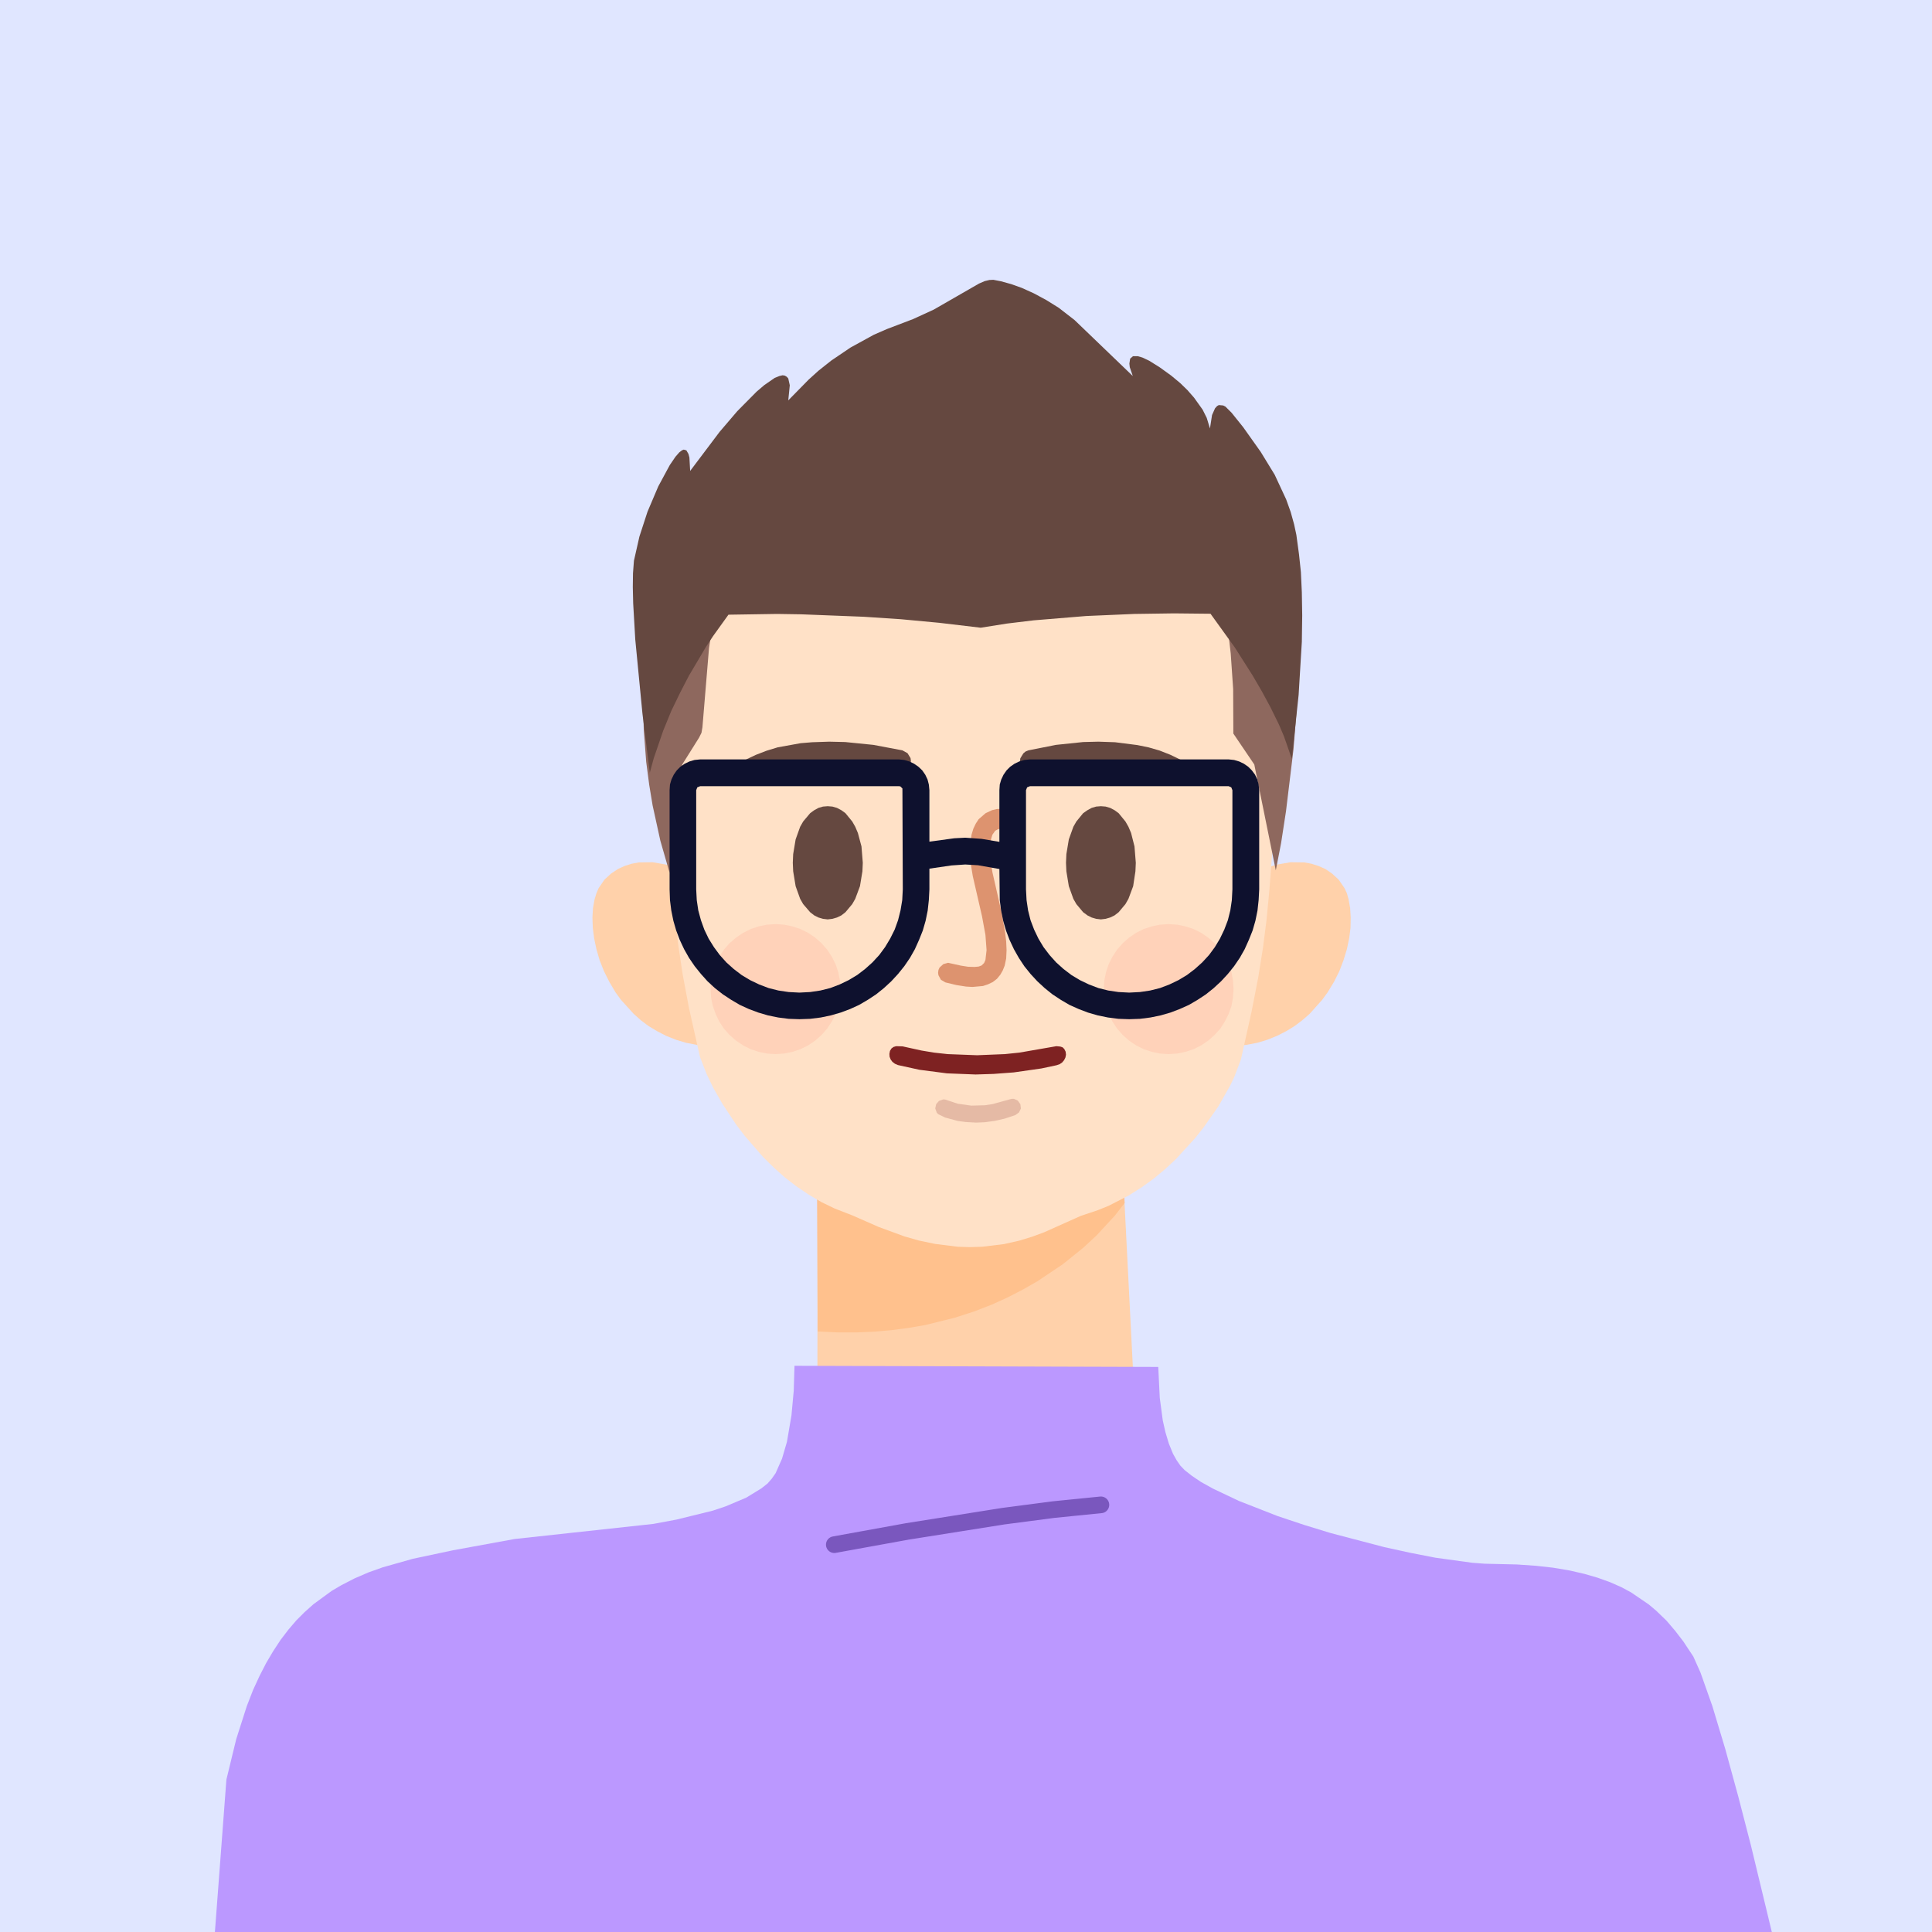 <?xml version="1.0" standalone="no"?><!DOCTYPE svg PUBLIC "-//W3C//DTD SVG 1.1//EN" "http://www.w3.org/Graphics/SVG/1.1/DTD/svg11.dtd"><svg height="1024" node-id="1" sillyvg="true" template-height="1024" template-width="1024" version="1.1" viewBox="0 0 1024 1024" width="1024" xmlns="http://www.w3.org/2000/svg" xmlns:xlink="http://www.w3.org/1999/xlink"><defs node-id="23"></defs><path d="M 0.00 0.00 L 1024.00 0.00 L 1024.00 1024.00 L 0.00 1024.00 Z" fill="#e0e6ff" fill-rule="nonzero" node-id="25" stroke="none" target-height="1024" target-width="1024" target-x="0" target-y="0"></path><path d="M 433.20 767.20 L 433.40 578.50 L 593.20 581.90 L 602.60 767.20 L 603.10 769.90 L 604.00 772.40 L 605.30 774.90 L 607.00 777.30 L 609.90 780.10 L 613.30 782.80 L 617.60 785.50 L 627.10 790.10 L 641.20 795.20 L 687.50 808.50 L 696.00 811.30 L 708.10 816.20 L 715.30 820.40 L 714.50 856.50 L 713.80 867.70 L 712.70 878.20 L 711.40 888.00 L 709.90 895.30 L 708.20 902.20 L 706.10 908.70 L 703.70 914.80 L 700.80 920.80 L 697.50 926.50 L 693.70 931.80 L 689.30 936.90 L 685.60 940.70 L 676.80 947.70 L 671.70 951.00 L 666.10 954.20 L 659.00 957.60 L 651.00 960.80 L 641.90 963.80 L 631.70 966.60 L 621.80 968.70 L 610.60 970.70 L 598.10 972.40 L 584.10 973.80 L 570.60 974.80 L 539.20 975.90 L 521.00 976.00 L 496.00 975.30 L 473.80 974.10 L 454.30 972.60 L 439.50 970.90 L 426.10 969.00 L 414.20 966.80 L 403.40 964.40 L 394.50 962.00 L 386.40 959.40 L 379.10 956.60 L 372.40 953.70 L 366.30 950.60 L 360.20 947.00 L 354.60 943.10 L 349.60 939.00 L 345.00 934.70 L 340.80 930.20 L 337.00 925.30 L 333.60 920.10 L 330.40 914.50 L 327.60 908.60 L 325.10 902.30 L 322.50 894.40 L 320.30 885.70 L 318.50 876.30 L 317.00 866.00 L 315.70 852.40 L 314.80 837.30 L 314.50 820.40 L 320.90 817.10 L 332.90 813.00 L 381.00 800.10 L 391.00 797.10 L 400.30 793.90 L 411.90 789.10 L 416.80 786.60 L 421.50 783.70 L 425.30 780.80 L 428.40 777.80 L 430.40 775.20 L 431.80 772.60 L 432.80 770.00 L 433.20 767.20 Z" fill="#ffd1aa" fill-rule="evenodd" node-id="27" stroke="none" target-height="397.5" target-width="400.8" target-x="314.5" target-y="578.5"></path><path d="M 596.10 637.60 L 590.90 644.30 L 581.20 654.80 L 574.20 661.30 L 563.40 670.00 L 550.00 679.00 L 542.50 683.30 L 534.20 687.60 L 525.60 691.50 L 516.30 695.10 L 506.10 698.40 L 490.40 702.30 L 481.70 703.80 L 472.60 705.00 L 463.60 705.80 L 454.10 706.20 L 444.00 706.20 L 433.40 705.70 L 432.80 577.60 L 592.60 582.90 L 596.10 637.60 Z" fill="#ffc18d" fill-rule="evenodd" node-id="29" stroke="none" target-height="128.6" target-width="163.3" target-x="432.8" target-y="577.6"></path><path d="M 659.60 465.80 L 664.40 463.00 L 672.20 459.60 L 677.10 458.20 L 684.00 457.00 L 691.40 457.10 L 695.10 457.80 L 698.90 459.00 L 702.50 460.60 L 706.00 463.00 L 709.50 466.20 L 712.60 470.70 L 713.90 473.50 L 714.80 476.80 L 715.60 481.30 L 715.90 486.30 L 715.80 491.80 L 715.10 497.30 L 713.90 503.00 L 712.10 508.90 L 709.90 514.70 L 707.10 520.30 L 703.70 525.90 L 700.80 529.90 L 694.20 537.30 L 690.30 540.70 L 686.20 543.80 L 681.80 546.50 L 676.90 549.00 L 671.70 551.10 L 666.40 552.70 L 660.60 553.80 L 654.40 554.50 L 647.70 554.80 L 659.60 465.80 Z" fill="#ffd1aa" fill-rule="evenodd" node-id="31" stroke="none" target-height="97.8" target-width="68.2" target-x="647.7" target-y="457"></path><path d="M 370.30 465.80 L 365.50 463.00 L 357.70 459.60 L 352.80 458.20 L 345.90 457.00 L 338.50 457.10 L 334.80 457.80 L 331.00 459.00 L 327.50 460.60 L 323.90 463.00 L 320.40 466.20 L 317.30 470.70 L 316.10 473.50 L 315.10 476.80 L 314.30 481.30 L 314.00 486.30 L 314.20 491.80 L 314.90 497.30 L 316.10 503.00 L 317.80 508.90 L 320.10 514.70 L 322.90 520.30 L 326.20 525.90 L 329.10 529.90 L 335.80 537.30 L 339.60 540.70 L 343.70 543.80 L 348.20 546.50 L 353.00 549.00 L 358.30 551.10 L 363.60 552.70 L 369.30 553.80 L 375.50 554.50 L 382.30 554.80 L 370.30 465.80 Z" fill="#ffd1aa" fill-rule="evenodd" node-id="33" stroke="none" target-height="97.8" target-width="68.3" target-x="314" target-y="457"></path><path d="M 511.00 208.70 L 501.00 209.00 L 491.50 209.70 L 482.40 210.80 L 473.80 212.40 L 465.60 214.40 L 457.80 216.70 L 449.90 219.60 L 442.40 222.80 L 435.20 226.40 L 428.40 230.30 L 422.00 234.60 L 415.80 239.20 L 408.70 245.30 L 402.10 251.80 L 395.90 258.70 L 390.10 266.10 L 384.70 274.10 L 379.80 282.20 L 375.30 290.80 L 371.20 299.80 L 367.50 309.30 L 364.20 319.20 L 361.40 329.10 L 358.90 339.30 L 356.90 349.90 L 355.20 360.90 L 354.00 372.30 L 353.00 386.40 L 352.70 400.90 L 352.90 415.90 L 356.60 471.20 L 357.90 486.50 L 359.50 500.90 L 361.80 516.30 L 365.20 534.40 L 371.00 560.20 L 374.50 569.20 L 378.00 576.50 L 382.80 584.90 L 390.20 596.10 L 394.70 602.00 L 404.50 613.30 L 410.00 618.70 L 415.80 623.90 L 422.00 628.70 L 428.50 633.10 L 435.30 637.10 L 442.30 640.50 L 451.80 644.20 L 465.70 650.30 L 479.30 655.30 L 487.00 657.50 L 495.60 659.30 L 507.60 660.80 L 514.00 661.00 L 520.60 660.80 L 532.10 659.40 L 540.10 657.60 L 547.00 655.50 L 553.50 653.10 L 572.70 644.50 L 581.90 641.40 L 587.60 639.10 L 598.30 633.60 L 605.10 629.30 L 611.50 624.70 L 617.50 619.70 L 623.20 614.40 L 633.30 603.40 L 637.90 597.60 L 645.70 586.50 L 651.90 575.60 L 654.20 570.80 L 657.70 561.60 L 663.40 536.00 L 666.90 518.00 L 669.40 502.40 L 671.30 487.50 L 672.80 471.80 L 676.80 419.00 L 677.20 395.20 L 675.90 372.50 L 674.70 361.20 L 673.00 350.20 L 671.00 339.60 L 668.60 329.40 L 665.80 319.50 L 662.40 309.50 L 658.70 300.10 L 654.60 291.10 L 650.10 282.50 L 645.20 274.30 L 639.80 266.40 L 634.00 258.90 L 627.80 251.90 L 621.20 245.40 L 614.10 239.40 L 607.90 234.70 L 601.40 230.40 L 594.60 226.50 L 587.50 222.90 L 579.90 219.60 L 572.10 216.70 L 564.20 214.40 L 556.00 212.40 L 547.40 210.80 L 538.40 209.70 L 528.90 209.00 L 511.00 208.70 Z" fill="#ffe1c7" fill-rule="evenodd" node-id="35" stroke="none" target-height="452.3" target-width="324.5" target-x="352.7" target-y="208.7"></path><path d="M 398.00 414.00 L 396.40 413.80 L 395.00 413.20 L 393.70 412.20 L 392.70 410.90 L 392.00 407.90 L 392.80 404.90 L 393.70 403.70 L 395.10 402.70 L 400.60 400.10 L 406.30 397.90 L 412.20 396.10 L 424.40 393.90 L 430.50 393.40 L 439.50 393.10 L 448.00 393.30 L 462.90 394.80 L 478.30 397.70 L 481.00 399.20 L 482.60 401.80 L 482.80 403.30 L 482.60 405.00 L 482.00 406.50 L 479.90 408.60 L 478.50 409.20 L 477.00 409.50 L 462.00 406.80 L 455.80 406.00 L 440.70 405.10 L 432.50 405.30 L 421.50 406.50 L 416.10 407.50 L 410.70 409.00 L 405.70 410.90 L 399.40 413.80 L 398.00 414.00" fill="#654840" fill-rule="evenodd" node-id="37" stroke="none" target-height="20.9" target-width="90.8" target-x="392" target-y="393.1"></path><path d="M 622.80 414.00 L 621.40 413.80 L 615.10 410.90 L 610.20 409.00 L 605.00 407.50 L 599.70 406.50 L 589.10 405.30 L 581.10 405.10 L 566.70 406.00 L 560.80 406.80 L 548.20 409.30 L 546.60 409.50 L 545.10 409.30 L 542.40 407.70 L 541.50 406.60 L 540.90 405.00 L 540.60 403.40 L 540.80 401.90 L 542.40 399.30 L 543.60 398.30 L 545.10 397.70 L 559.70 394.80 L 574.10 393.30 L 582.20 393.10 L 591.00 393.40 L 602.80 394.90 L 608.70 396.10 L 614.60 397.80 L 620.20 400.00 L 625.80 402.70 L 628.00 404.90 L 628.80 407.90 L 628.10 410.90 L 627.10 412.20 L 625.80 413.20 L 624.40 413.80 L 622.80 414.00" fill="#654840" fill-rule="evenodd" node-id="39" stroke="none" target-height="20.9" target-width="88.2" target-x="540.6" target-y="393.1"></path><path d="M 647.20 314.70 L 649.40 325.30 L 651.10 335.90 L 652.30 346.30 L 653.60 365.20 L 653.70 388.80 L 664.80 405.20 L 676.20 461.30 L 679.00 446.90 L 681.60 430.00 L 685.60 397.00 L 687.10 378.00 L 686.80 365.00 L 685.90 352.50 L 684.60 340.40 L 682.70 328.80 L 680.40 317.60 L 677.90 308.20 L 675.10 299.10 L 671.90 290.40 L 668.40 282.10 L 664.60 274.10 L 660.40 266.50 L 655.70 259.00 L 650.70 251.90 L 645.40 245.10 L 639.70 238.80 L 633.60 232.70 L 627.20 227.10 L 620.50 221.90 L 613.40 217.00 L 605.90 212.60 L 598.00 208.60 L 589.70 205.00 L 580.90 201.70 L 572.20 199.10 L 563.10 196.90 L 553.50 195.10 L 543.40 193.80 L 532.80 193.00 L 521.60 192.70 L 508.60 193.00 L 496.30 193.80 L 484.80 195.00 L 473.90 196.70 L 463.70 198.80 L 454.10 201.30 L 444.20 204.50 L 434.90 208.00 L 426.20 211.90 L 418.00 216.20 L 410.40 220.90 L 403.20 225.90 L 396.30 231.40 L 389.80 237.40 L 383.70 243.60 L 378.10 250.20 L 372.90 257.30 L 368.00 264.70 L 363.70 272.30 L 359.80 280.20 L 356.20 288.50 L 352.90 297.20 L 350.10 306.40 L 347.60 315.90 L 345.30 327.20 L 343.40 339.00 L 342.10 351.40 L 341.30 364.30 L 341.00 377.90 L 341.20 386.80 L 342.50 403.80 L 344.10 416.00 L 345.90 426.90 L 350.00 445.60 L 354.90 462.60 L 361.60 405.20 L 370.50 391.00 L 371.80 388.40 L 372.30 385.50 L 375.80 343.40 L 378.80 324.30 L 380.90 314.50 L 647.20 314.70" fill="#8e685e" fill-rule="evenodd" node-id="41" stroke="none" target-height="269.9" target-width="346.1" target-x="341" target-y="192.7"></path><path d="M 641.60 325.30 L 654.50 343.20 L 663.90 358.00 L 668.80 366.40 L 673.50 375.10 L 677.90 384.10 L 680.50 390.20 L 684.70 402.20 L 688.30 368.30 L 690.00 340.20 L 690.20 326.20 L 690.00 314.00 L 689.50 303.20 L 688.50 293.80 L 687.10 283.50 L 685.90 277.90 L 684.10 271.40 L 681.70 264.70 L 675.60 251.60 L 668.20 239.50 L 658.90 226.40 L 652.80 218.80 L 649.50 215.50 L 648.30 214.90 L 646.00 214.70 L 645.10 215.20 L 644.00 216.40 L 642.40 220.00 L 641.30 227.10 L 639.60 221.50 L 637.40 217.10 L 632.90 210.80 L 629.40 206.80 L 625.60 203.10 L 620.80 199.10 L 614.70 194.70 L 609.10 191.20 L 605.50 189.50 L 603.10 188.80 L 600.50 188.80 L 599.00 190.10 L 598.60 192.70 L 598.80 194.60 L 600.40 199.30 L 569.50 169.60 L 561.10 163.10 L 554.50 159.00 L 548.00 155.50 L 541.60 152.60 L 536.00 150.60 L 530.60 149.10 L 526.50 148.30 L 524.40 148.40 L 521.90 149.00 L 518.90 150.30 L 494.90 164.10 L 484.00 169.10 L 470.10 174.40 L 463.20 177.40 L 450.80 184.20 L 440.60 191.10 L 433.80 196.50 L 428.60 201.20 L 417.80 212.20 L 418.60 204.20 L 417.80 200.60 L 417.00 199.70 L 416.00 199.10 L 414.80 198.90 L 413.10 199.30 L 410.60 200.30 L 405.10 204.10 L 401.00 207.60 L 390.80 217.90 L 381.40 228.90 L 365.80 249.60 L 365.40 242.50 L 364.90 240.60 L 363.80 238.70 L 362.40 238.30 L 361.40 238.70 L 360.00 239.80 L 358.00 242.10 L 355.00 246.50 L 348.90 257.80 L 343.20 271.20 L 338.90 284.40 L 336.00 297.20 L 335.50 303.80 L 335.40 311.10 L 335.60 319.80 L 336.70 338.90 L 340.50 378.10 L 344.40 409.60 L 346.50 401.90 L 351.50 387.30 L 355.80 376.80 L 360.40 367.30 L 365.10 358.20 L 374.10 343.00 L 377.90 337.20 L 386.10 325.80 L 411.90 325.40 L 424.70 325.60 L 457.90 326.90 L 477.50 328.20 L 497.80 330.10 L 519.80 332.70 L 533.70 330.50 L 547.80 328.80 L 575.70 326.50 L 601.20 325.40 L 622.20 325.10 L 641.60 325.30" fill="#654840" fill-rule="evenodd" node-id="43" stroke="none" target-height="261.3" target-width="354.8" target-x="335.4" target-y="148.3"></path><path d="M 535.60 429.30 L 534.10 434.30 L 535.60 429.30 L 536.90 429.90 L 538.00 430.70 L 539.20 433.10 L 539.10 435.90 L 538.50 437.20 L 537.70 438.20 L 535.30 439.50 L 534.00 439.60 L 530.70 439.20 L 529.00 439.50 L 527.50 440.30 L 526.00 442.40 L 525.40 444.30 L 524.80 447.50 L 524.70 451.20 L 525.10 456.50 L 526.00 462.30 L 530.70 482.90 L 532.70 494.00 L 533.30 499.00 L 533.50 503.60 L 533.30 508.00 L 532.50 511.80 L 531.50 514.30 L 530.20 516.60 L 528.40 518.80 L 526.20 520.50 L 523.70 521.70 L 521.00 522.60 L 515.40 523.10 L 512.00 522.90 L 506.90 522.10 L 501.10 520.70 L 498.70 519.30 L 497.40 516.90 L 497.20 515.60 L 497.40 514.10 L 498.00 512.80 L 500.00 511.00 L 502.50 510.30 L 509.30 511.80 L 513.10 512.40 L 516.50 512.50 L 518.70 512.30 L 520.30 511.70 L 521.60 510.40 L 522.30 508.80 L 522.90 503.60 L 522.30 495.50 L 520.50 485.70 L 515.60 464.40 L 514.50 457.70 L 514.10 449.60 L 514.90 442.50 L 515.90 439.20 L 517.20 436.50 L 518.70 434.20 L 522.40 431.00 L 525.80 429.40 L 528.40 428.80 L 532.60 428.70 L 535.60 429.30 Z" fill="#dd936f" fill-rule="evenodd" node-id="45" stroke="none" target-height="94.4" target-width="42" target-x="497.2" target-y="428.7"></path><path d="M 438.70 487.30 L 441.20 487.00 L 443.60 486.30 L 445.90 485.20 L 448.10 483.50 L 451.70 479.20 L 453.30 476.40 L 455.80 469.70 L 457.10 461.80 L 457.30 457.30 L 456.60 448.60 L 454.70 441.50 L 453.30 438.20 L 451.70 435.40 L 448.10 431.00 L 445.90 429.40 L 443.60 428.20 L 441.20 427.50 L 438.70 427.30 L 436.20 427.50 L 433.80 428.20 L 431.60 429.40 L 429.40 431.00 L 425.70 435.40 L 424.10 438.20 L 421.70 444.90 L 420.40 452.70 L 420.20 457.30 L 420.40 461.80 L 421.70 469.70 L 424.10 476.40 L 425.70 479.20 L 429.40 483.50 L 431.60 485.20 L 433.80 486.30 L 436.20 487.00 L 438.70 487.30 Z" fill="#654840" fill-rule="evenodd" node-id="47" stroke="none" target-height="60" target-width="37.1" target-x="420.2" target-y="427.3"></path><path d="M 583.50 487.30 L 586.00 487.00 L 588.40 486.30 L 590.70 485.20 L 592.90 483.50 L 596.50 479.20 L 598.10 476.40 L 600.60 469.70 L 601.80 461.80 L 602.00 457.30 L 601.30 448.60 L 599.50 441.50 L 598.10 438.20 L 596.50 435.40 L 592.90 431.00 L 590.70 429.40 L 588.40 428.20 L 586.00 427.50 L 583.50 427.30 L 581.00 427.50 L 578.60 428.20 L 576.40 429.40 L 574.10 431.00 L 570.50 435.40 L 568.90 438.20 L 566.50 444.90 L 565.20 452.70 L 565.00 457.30 L 565.20 461.80 L 566.50 469.70 L 568.90 476.40 L 570.50 479.20 L 574.10 483.50 L 576.40 485.20 L 578.60 486.30 L 581.00 487.00 L 583.50 487.30 Z" fill="#654840" fill-rule="evenodd" node-id="49" stroke="none" target-height="60" target-width="37" target-x="565" target-y="427.3"></path><path d="M 445.50 524.20 L 445.20 528.80 L 444.30 533.20 L 442.90 537.40 L 440.90 541.40 L 438.40 545.20 L 435.40 548.60 L 432.00 551.60 L 428.30 554.10 L 424.20 556.10 L 420.00 557.50 L 415.60 558.40 L 411.10 558.70 L 406.50 558.40 L 402.10 557.50 L 397.90 556.10 L 393.90 554.10 L 390.20 551.60 L 386.70 548.60 L 383.70 545.20 L 381.20 541.40 L 379.30 537.40 L 377.80 533.20 L 376.90 528.80 L 376.60 524.20 L 376.90 519.70 L 377.80 515.30 L 379.30 511.10 L 381.20 507.10 L 383.70 503.30 L 386.70 499.90 L 390.20 496.90 L 393.90 494.40 L 397.90 492.40 L 402.10 491.00 L 406.50 490.10 L 411.10 489.80 L 415.60 490.10 L 420.00 491.00 L 424.20 492.40 L 428.30 494.40 L 432.00 496.90 L 435.40 499.90 L 438.40 503.30 L 440.90 507.10 L 442.90 511.10 L 444.30 515.30 L 445.20 519.70 L 445.50 524.20 Z" fill="#ffd2b9" fill-rule="nonzero" node-id="51" stroke="none" target-height="68.9" target-width="68.9" target-x="376.6" target-y="489.8"></path><path d="M 653.80 524.20 L 653.50 528.80 L 652.70 533.20 L 651.20 537.40 L 649.20 541.40 L 646.80 545.20 L 643.70 548.60 L 640.30 551.60 L 636.60 554.10 L 632.60 556.10 L 628.30 557.50 L 624.00 558.40 L 619.40 558.70 L 614.80 558.40 L 610.50 557.50 L 606.20 556.10 L 602.20 554.10 L 598.50 551.60 L 595.10 548.60 L 592.10 545.20 L 589.60 541.40 L 587.60 537.40 L 586.20 533.20 L 585.30 528.80 L 585.00 524.20 L 585.30 519.70 L 586.20 515.30 L 587.60 511.10 L 589.60 507.10 L 592.10 503.30 L 595.10 499.90 L 598.50 496.90 L 602.20 494.40 L 606.20 492.40 L 610.50 491.00 L 614.80 490.10 L 619.40 489.80 L 624.00 490.10 L 628.30 491.00 L 632.60 492.40 L 636.60 494.40 L 640.30 496.90 L 643.70 499.90 L 646.80 503.30 L 649.20 507.10 L 651.20 511.10 L 652.70 515.30 L 653.50 519.70 L 653.80 524.20 Z" fill="#ffd2b9" fill-rule="nonzero" node-id="53" stroke="none" target-height="68.9" target-width="68.8" target-x="585" target-y="489.8"></path><path d="M 475.90 564.50 L 474.30 563.80 L 473.00 562.80 L 472.10 561.60 L 471.50 560.10 L 471.40 558.60 L 471.70 557.00 L 472.50 555.70 L 473.60 554.90 L 475.00 554.50 L 478.40 554.60 L 488.40 556.80 L 495.00 557.90 L 502.30 558.70 L 517.90 559.30 L 532.60 558.70 L 540.30 557.90 L 559.90 554.50 L 562.00 554.70 L 563.20 555.10 L 564.10 556.00 L 564.80 557.40 L 565.00 559.00 L 564.70 560.50 L 564.00 561.90 L 563.00 563.10 L 561.70 564.00 L 560.00 564.60 L 552.00 566.30 L 537.30 568.40 L 526.60 569.20 L 517.10 569.50 L 501.90 568.90 L 487.30 567.00 L 475.90 564.50 Z" fill="#7e2222" fill-rule="evenodd" node-id="55" stroke="none" target-height="15" target-width="93.6" target-x="471.4" target-y="554.5"></path><g node-id="68"><path d="M 517.40 595.00 L 511.90 594.70 L 507.50 594.10 L 500.90 592.30 L 497.20 590.50 L 496.50 589.70 L 495.70 587.50 L 496.20 585.20 L 497.70 583.50 L 499.90 582.70 L 501.00 582.80 L 507.70 585.00 L 514.80 586.00 L 522.10 585.80 L 526.00 585.20 L 536.20 582.40 L 537.40 582.40 L 539.40 583.30 L 540.80 585.20 L 541.10 587.50 L 540.10 589.60 L 538.20 591.00 L 532.50 592.90 L 527.20 594.10 L 522.00 594.80 L 517.40 595.00" fill="#7e2222" fill-opacity="0.2" fill-rule="evenodd" group-id="1" node-id="59" stroke="none" target-height="12.6" target-width="45.4" target-x="495.7" target-y="582.4"></path></g><path d="M 354.90 418.80 L 355.10 415.80 L 355.90 413.10 L 357.10 410.60 L 358.70 408.30 L 360.60 406.40 L 362.90 404.80 L 365.40 403.60 L 368.10 402.80 L 371.10 402.50 L 476.40 402.50 L 479.30 402.80 L 482.00 403.60 L 484.50 404.80 L 486.80 406.40 L 488.80 408.30 L 490.40 410.60 L 491.60 413.10 L 492.30 415.80 L 492.60 418.80 L 492.60 446.10 L 505.80 444.30 L 511.60 444.00 L 520.20 444.60 L 529.70 446.20 L 529.70 418.80 L 529.90 415.80 L 530.70 413.10 L 531.90 410.60 L 533.50 408.30 L 535.40 406.40 L 537.70 404.80 L 540.20 403.60 L 542.90 402.80 L 545.90 402.50 L 651.20 402.50 L 654.10 402.80 L 656.80 403.60 L 659.30 404.80 L 661.60 406.40 L 663.50 408.30 L 665.20 410.60 L 666.40 413.10 L 667.10 415.80 L 667.40 418.80 L 667.40 471.40 L 667.10 477.10 L 666.50 482.60 L 665.40 488.00 L 663.90 493.20 L 661.90 498.20 L 659.70 503.10 L 657.10 507.70 L 654.10 512.10 L 650.80 516.20 L 647.20 520.10 L 643.30 523.70 L 639.20 527.00 L 634.80 529.90 L 630.20 532.60 L 625.30 534.80 L 620.30 536.70 L 615.10 538.20 L 609.70 539.30 L 604.20 540.00 L 598.50 540.20 L 592.80 540.00 L 587.30 539.30 L 581.90 538.20 L 576.70 536.70 L 571.70 534.80 L 566.80 532.60 L 562.20 529.90 L 557.80 527.00 L 553.70 523.70 L 549.80 520.10 L 546.20 516.20 L 542.90 512.10 L 540.00 507.70 L 537.40 503.10 L 535.10 498.20 L 533.20 493.20 L 531.70 488.00 L 530.60 482.60 L 529.90 477.10 L 529.70 460.60 L 518.40 458.60 L 511.60 458.20 L 504.30 458.70 L 492.60 460.40 L 492.60 471.40 L 492.30 477.10 L 491.70 482.60 L 490.60 488.00 L 489.10 493.20 L 487.10 498.20 L 484.90 503.10 L 482.30 507.70 L 479.30 512.10 L 476.00 516.20 L 472.40 520.10 L 468.50 523.70 L 464.40 527.00 L 460.00 529.90 L 455.40 532.60 L 450.60 534.80 L 445.50 536.70 L 440.30 538.20 L 435.00 539.30 L 429.40 540.00 L 423.70 540.20 L 418.00 540.00 L 412.50 539.30 L 407.10 538.20 L 402.00 536.70 L 396.90 534.80 L 392.10 532.60 L 387.50 529.90 L 383.10 527.00 L 378.90 523.70 L 375.00 520.10 L 371.50 516.20 L 368.20 512.10 L 365.20 507.70 L 362.60 503.10 L 360.30 498.20 L 358.40 493.20 L 356.90 488.00 L 355.80 482.60 L 355.10 477.10 L 354.90 471.40 L 354.90 418.80 Z M 371.10 416.70 L 369.60 417.30 L 369.00 418.80 L 369.00 471.40 L 369.30 477.10 L 370.10 482.50 L 371.50 487.70 L 373.30 492.70 L 375.60 497.50 L 378.40 502.00 L 381.50 506.20 L 385.00 510.10 L 388.90 513.60 L 393.10 516.80 L 397.60 519.50 L 402.40 521.80 L 407.40 523.70 L 412.60 525.00 L 418.00 525.80 L 423.70 526.10 L 429.40 525.80 L 434.80 525.00 L 440.00 523.70 L 445.00 521.80 L 449.80 519.50 L 454.30 516.80 L 458.50 513.60 L 462.40 510.10 L 466.00 506.20 L 469.10 502.00 L 471.80 497.50 L 474.20 492.70 L 476.00 487.70 L 477.30 482.50 L 478.20 477.10 L 478.50 471.40 L 478.30 417.90 L 477.20 416.80 L 476.40 416.70 L 371.10 416.70 Z M 543.80 418.80 L 544.40 417.30 L 545.90 416.70 L 651.20 416.70 L 652.60 417.30 L 653.20 418.80 L 653.20 471.40 L 652.90 477.10 L 652.10 482.50 L 650.80 487.70 L 648.90 492.70 L 646.60 497.50 L 643.90 502.00 L 640.80 506.20 L 637.20 510.10 L 633.30 513.60 L 629.10 516.80 L 624.60 519.50 L 619.80 521.80 L 614.80 523.70 L 609.60 525.00 L 604.20 525.80 L 598.50 526.10 L 592.80 525.80 L 587.40 525.00 L 582.20 523.70 L 577.20 521.80 L 572.40 519.50 L 567.90 516.80 L 563.70 513.60 L 559.80 510.10 L 556.30 506.20 L 553.10 502.00 L 550.40 497.50 L 548.10 492.70 L 546.20 487.70 L 544.90 482.50 L 544.10 477.10 L 543.80 471.40 L 543.80 418.80 Z" fill="#0e112e" fill-rule="evenodd" node-id="62" stroke="none" target-height="137.7" target-width="312.5" target-x="354.9" target-y="402.5"></path><path d="M 627.90 779.20 L 625.60 776.80 L 623.60 773.90 L 621.70 770.50 L 619.50 765.10 L 617.70 759.10 L 616.30 752.90 L 614.70 740.90 L 613.90 724.50 L 421.10 723.90 L 420.70 737.10 L 419.50 750.10 L 417.10 764.20 L 414.50 773.10 L 411.10 780.80 L 409.00 783.80 L 406.80 786.30 L 403.50 788.90 L 395.50 793.80 L 384.60 798.40 L 377.70 800.70 L 358.60 805.40 L 346.30 807.70 L 272.80 815.70 L 240.00 821.70 L 218.80 826.20 L 202.90 830.70 L 195.30 833.40 L 187.90 836.60 L 180.90 840.20 L 175.80 843.20 L 166.10 850.30 L 161.40 854.50 L 157.10 858.80 L 152.90 863.70 L 148.70 869.20 L 144.70 875.30 L 141.10 881.40 L 137.60 888.20 L 134.10 895.80 L 130.80 904.30 L 125.20 921.80 L 120.00 943.20 L 113.90 1024.00 L 939.10 1024.00 L 928.00 978.00 L 921.30 952.10 L 914.40 926.90 L 907.60 904.30 L 901.30 886.50 L 897.50 878.00 L 892.20 870.00 L 887.90 864.40 L 883.30 859.00 L 877.80 853.70 L 873.90 850.40 L 864.50 844.00 L 859.30 841.20 L 853.40 838.60 L 846.70 836.20 L 839.80 834.20 L 832.00 832.40 L 823.10 830.90 L 814.10 829.90 L 804.00 829.20 L 786.90 828.80 L 780.30 828.30 L 760.70 825.60 L 747.40 823.00 L 733.70 820.00 L 705.10 812.50 L 691.10 808.20 L 677.30 803.60 L 656.60 795.50 L 642.90 789.00 L 636.60 785.50 L 631.70 782.20 L 627.90 779.20 Z" fill="#bb98ff" fill-rule="nonzero" node-id="64" stroke="none" target-height="300.1" target-width="825.2" target-x="113.9" target-y="723.9"></path><path d="M 442.20 818.70 L 480.80 811.70 L 531.80 803.60 L 558.60 800.10 L 583.50 797.60" fill="none" node-id="66" stroke="#7a57be" stroke-linecap="round" stroke-width="8.828" target-height="21.1" target-width="141.3" target-x="442.2" target-y="797.6"></path></svg>